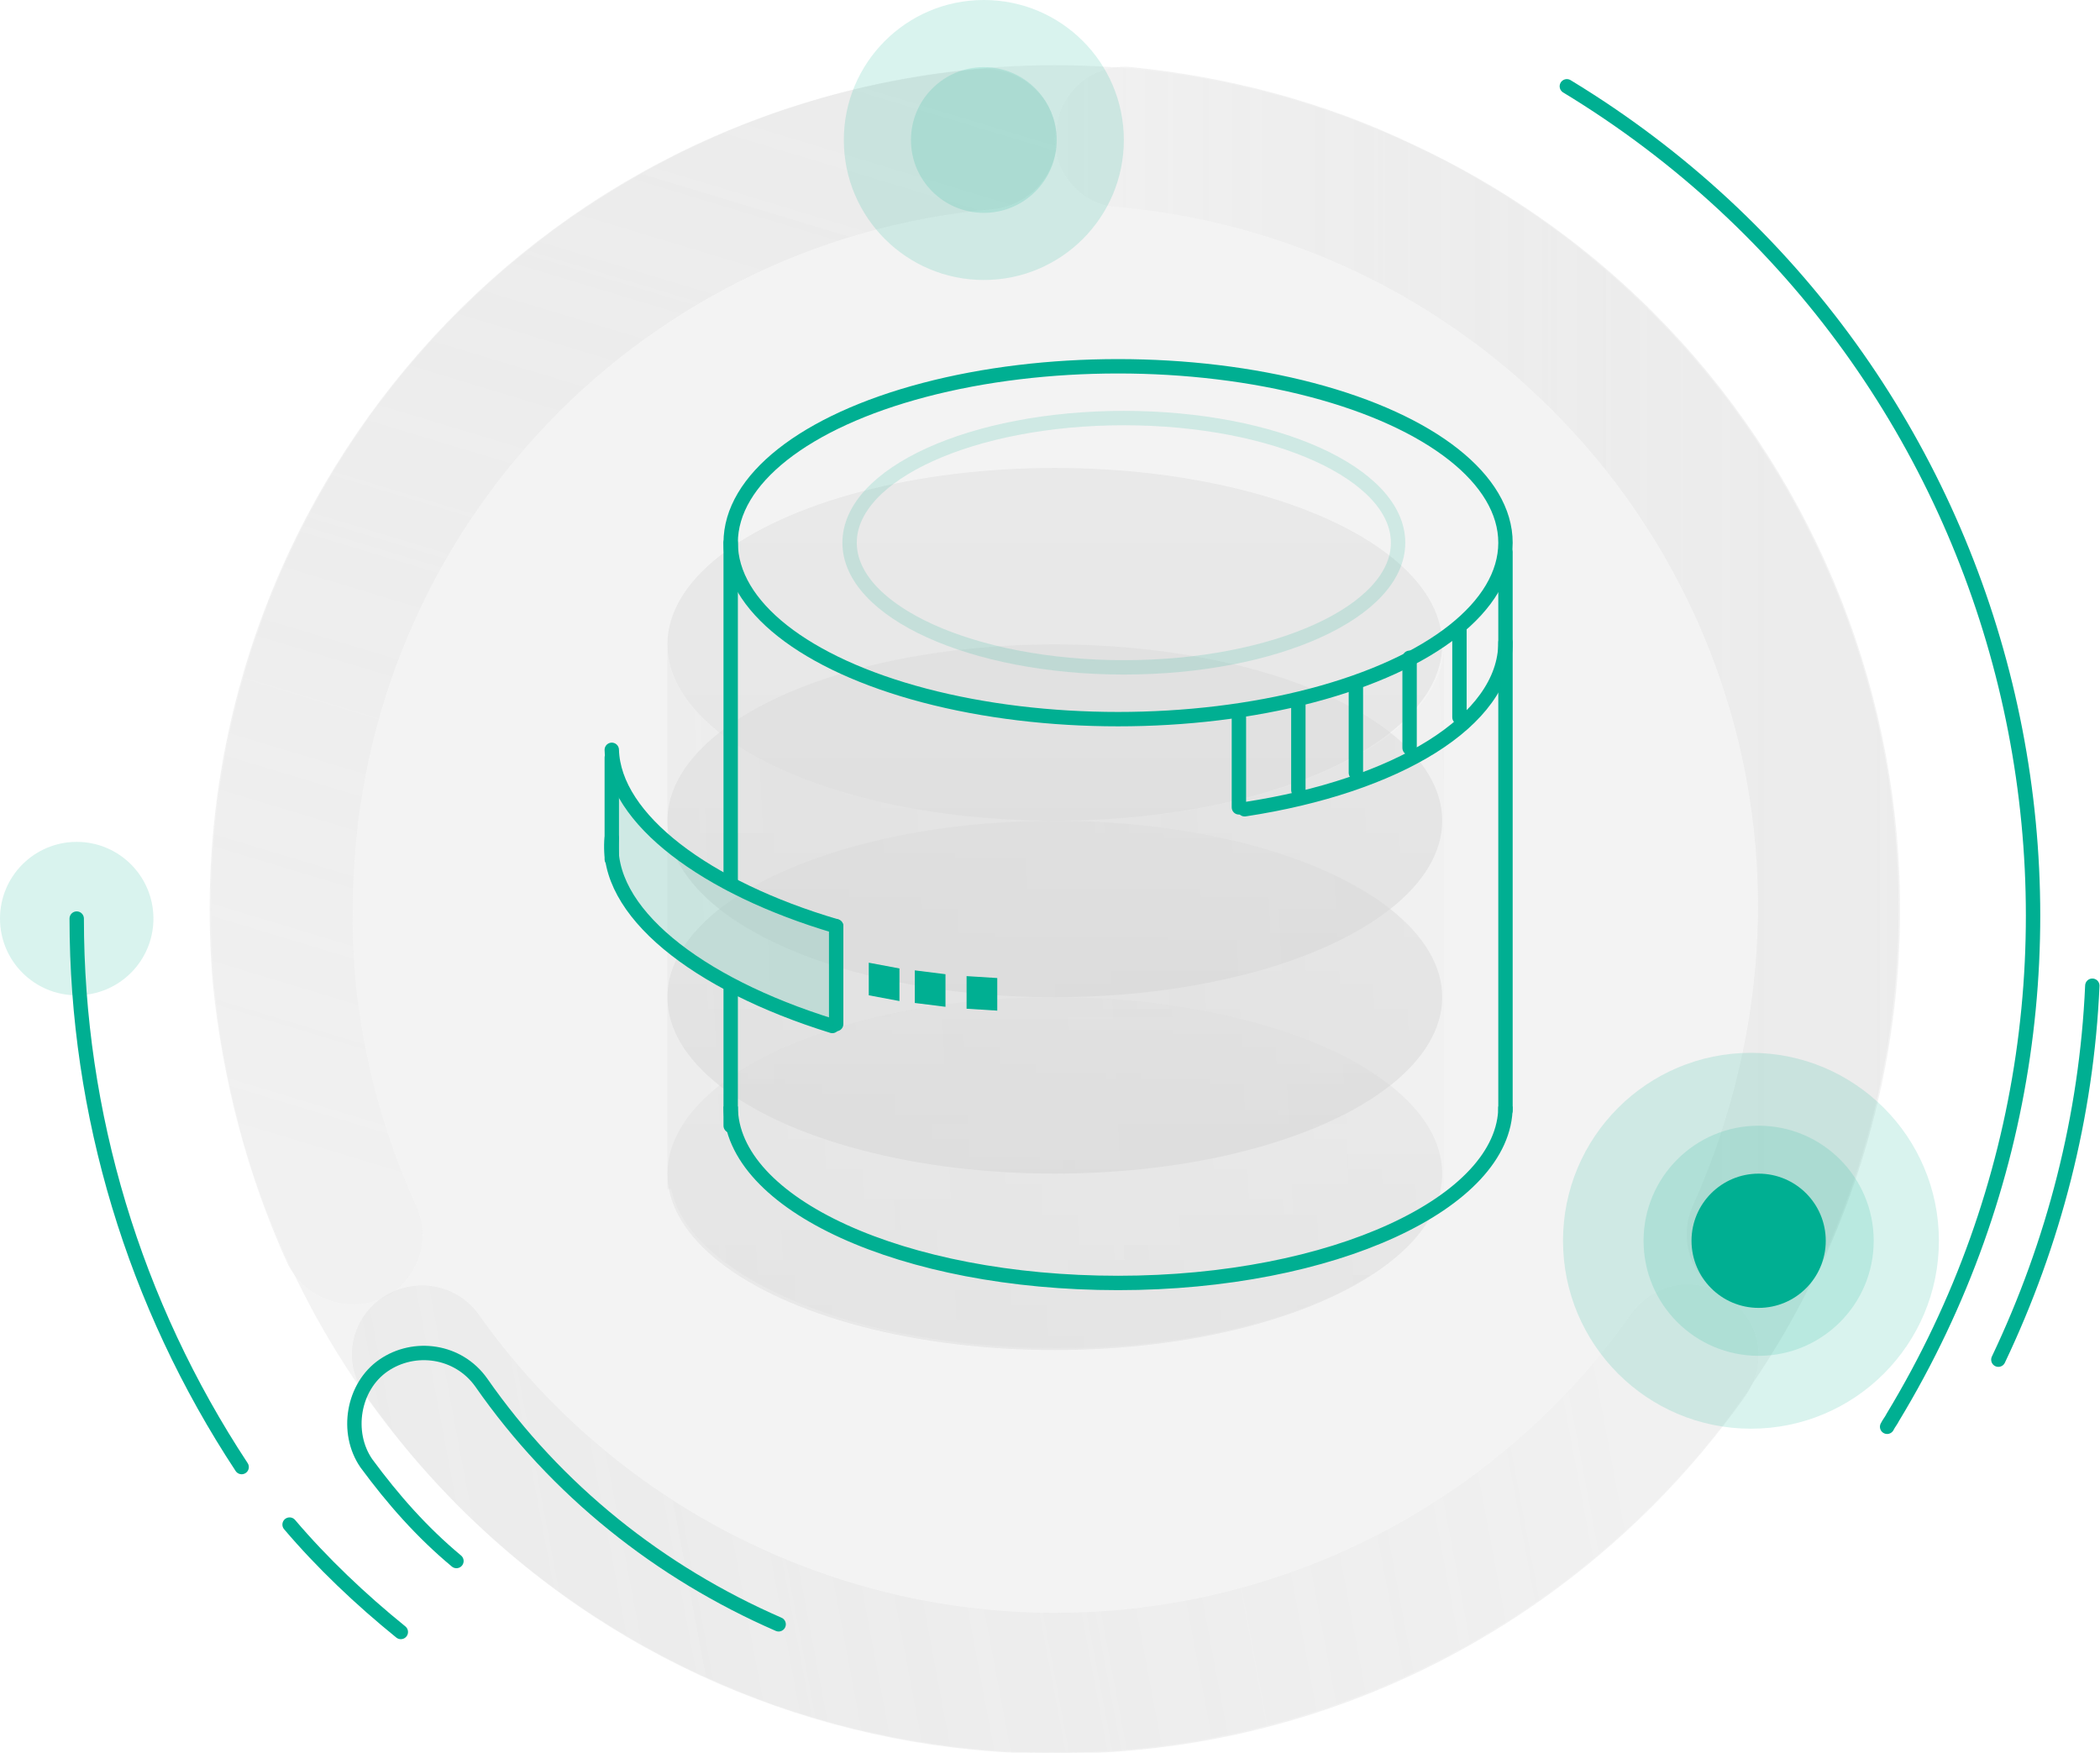 <?xml version="1.0" encoding="utf-8"?>
<!-- Generator: Adobe Illustrator 24.1.0, SVG Export Plug-In . SVG Version: 6.00 Build 0)  -->
<svg version="1.1" id="图层_1" xmlns="http://www.w3.org/2000/svg" xmlns:xlink="http://www.w3.org/1999/xlink" x="0px" y="0px"
	 viewBox="0 0 109.5 91.4" style="enable-background:new 0 0 109.5 91.4;" xml:space="preserve">
<style type="text/css">
	.st0{opacity:0.3;}
	.st1{opacity:0.3;fill:url(#SVGID_1_);enable-background:new    ;}
	.st2{opacity:0.5;fill:url(#SVGID_2_);enable-background:new    ;}
	.st3{opacity:0.5;fill:url(#SVGID_3_);enable-background:new    ;}
	.st4{opacity:0.5;fill:url(#SVGID_4_);enable-background:new    ;}
	.st5{opacity:0.5;fill:url(#SVGID_5_);enable-background:new    ;}
	.st6{opacity:0.5;fill:url(#SVGID_6_);enable-background:new    ;}
	.st7{fill:url(#SVGID_7_);}
	.st8{fill:none;stroke:#00AF92;stroke-miterlimit:10;}
	.st9{fill:url(#SVGID_8_);}
	.st10{fill:url(#SVGID_9_);}
	.st11{fill:none;stroke:#00AF92;stroke-width:0.75;stroke-linecap:round;stroke-miterlimit:10;}
	.st12{fill:none;stroke:#00AF92;stroke-width:0.75;stroke-miterlimit:10;}
	.st13{opacity:0.15;fill:none;stroke:#00AF92;stroke-width:0.75;stroke-miterlimit:10;enable-background:new    ;}
	.st14{fill:none;stroke:#00AF92;stroke-width:0.75;stroke-linecap:round;stroke-linejoin:round;}
	.st15{opacity:0.15;fill:#00AF92;enable-background:new;}
	.st16{fill:#00AF92;}
	@keyframes a1 {
        50% {transform: rotate(27deg);}
	}
    @keyframes a2 {
        50% {transform: translate(-4px, 3px);}
    }
    @keyframes a3 {
        50% {transform: rotate(242deg);}
    }
	.a1 {transform-origin: 53px 42px;animation:a1 3s linear infinite;}
	.a2 {animation:a2 3s linear infinite;}
	.a3 {transform-origin: 51px 50px;animation:a3 3s infinite;}
</style>
<g class="st0">
	<g>
		<linearGradient id="SVGID_1_" gradientUnits="userSpaceOnUse" x1="84.079" y1="10.679" x2="154.849" y2="-76.831" gradientTransform="matrix(1 0 0 -1 0 94)">
			<stop  offset="0" style="stop-color:#808080"/>
			<stop  offset="1" style="stop-color:#808080"/>
		</linearGradient>
		<circle class="st1" cx="55" cy="47.4" r="44"/>
	</g>
	<g class="a2">
		<g>
			
				<linearGradient id="SVGID_2_" gradientUnits="userSpaceOnUse" x1="505.89" y1="-348.368" x2="430.37" y2="-351.878" gradientTransform="matrix(1 0 0 -1 -418.31 -298.34)">
				<stop  offset="0" style="stop-color:#CCCCCC"/>
				<stop  offset="1" style="stop-color:#999999;stop-opacity:0.8"/>
			</linearGradient>
			<path class="st2" d="M55,42.8c-11.1,0-20.2-4.1-20.2-9.2v28.4H35c1,4.6,9.6,8.3,20.1,8.3s19.1-3.6,20.1-8.3h0.1V33.7
				C75.2,38.7,66.2,42.8,55,42.8z"/>
		</g>
		<g>
			
				<linearGradient id="SVGID_3_" gradientUnits="userSpaceOnUse" x1="55.03" y1="70.57" x2="55.03" y2="20.36" gradientTransform="matrix(1 0 0 -1 0 94)">
				<stop  offset="0" style="stop-color:#808080;stop-opacity:0.8"/>
				<stop  offset="1" style="stop-color:#666666"/>
			</linearGradient>
			<ellipse class="st3" cx="55" cy="33.6" rx="20.2" ry="9.2"/>
		</g>
		<g>
			
				<linearGradient id="SVGID_4_" gradientUnits="userSpaceOnUse" x1="55.03" y1="61.39" x2="55.03" y2="11.19" gradientTransform="matrix(1 0 0 -1 0 94)">
				<stop  offset="0" style="stop-color:#808080;stop-opacity:0.8"/>
				<stop  offset="1" style="stop-color:#333333"/>
			</linearGradient>
			<ellipse class="st4" cx="55" cy="42.8" rx="20.2" ry="9.2"/>
		</g>
		<g>
			
				<linearGradient id="SVGID_5_" gradientUnits="userSpaceOnUse" x1="55.03" y1="52.22" x2="55.03" y2="2.02" gradientTransform="matrix(1 0 0 -1 0 94)">
				<stop  offset="0" style="stop-color:#808080;stop-opacity:0.8"/>
				<stop  offset="1" style="stop-color:#333333"/>
			</linearGradient>
			<ellipse class="st5" cx="55" cy="52" rx="20.2" ry="9.2"/>
		</g>
		<g>
			
				<linearGradient id="SVGID_6_" gradientUnits="userSpaceOnUse" x1="55.03" y1="43.05" x2="55.03" y2="-7.15" gradientTransform="matrix(1 0 0 -1 0 94)">
				<stop  offset="0" style="stop-color:#808080;stop-opacity:0.5"/>
				<stop  offset="1" style="stop-color:#333333"/>
			</linearGradient>
			<ellipse class="st6" cx="55" cy="61.2" rx="20.2" ry="9.2"/>
		</g>
	</g>
	
	<g>
		
			<linearGradient id="SVGID_7_" gradientUnits="userSpaceOnUse" x1="439.761" y1="-360.824" x2="464.011" y2="-280.664" gradientTransform="matrix(1 0 0 -1 -418.31 -298.34)">
			<stop  offset="0" style="stop-color:#CCCCCC;stop-opacity:0.8"/>
			<stop  offset="1" style="stop-color:#999999;stop-opacity:0.4"/>
		</linearGradient>
		<path class="st7" d="M18.4,47.4c0-19,14.5-34.8,33.4-36.5c1.9-0.2,3.3-1.8,3.3-3.6l0,0c0-2-1.6-3.7-3.7-3.7c-0.1,0-0.2,0-0.3,0
			C26.8,5.7,9,27.1,11.1,51.3c0.5,5,1.8,10,3.9,14.6c0.9,1.8,3.1,2.6,4.9,1.8c0.1,0,0.2-0.1,0.3-0.1l0,0c1.6-1,2.3-3,1.5-4.7
			C19.5,58,18.3,52.7,18.4,47.4z"/>
	</g>
	<path class="st8" d="M117.4,49.7"/>
	<g>
		
			<linearGradient id="SVGID_8_" gradientUnits="userSpaceOnUse" x1="473.35" y1="-334.099" x2="517.392" y2="-334.099" gradientTransform="matrix(1 0 0 -1 -418.31 -298.34)">
			<stop  offset="0" style="stop-color:#CCCCCC;stop-opacity:0.8"/>
			<stop  offset="1" style="stop-color:#999999;stop-opacity:0.4"/>
		</linearGradient>
		<path class="st9" d="M55,7.2L55,7.2c0,1.9,1.4,3.5,3.3,3.6c20.2,1.8,35.1,19.7,33.2,39.9c-0.4,4.2-1.5,8.3-3.2,12.1
			c-0.8,1.7-0.2,3.8,1.5,4.7l0,0c1.8,1,4,0.4,5-1.4C94.9,66,95,66,95,65.9c10.2-22.1,0.6-48.2-21.4-58.4C69,5.3,64,4,59,3.5
			c-2-0.2-3.8,1.3-3.9,3.3C55,7,55,7.1,55,7.2z"/>
	</g>
	<g>
		
			<linearGradient id="SVGID_9_" gradientUnits="userSpaceOnUse" x1="502.44" y1="-369.339" x2="427.76" y2="-383.379" gradientTransform="matrix(1 0 0 -1 -418.31 -298.34)">
			<stop  offset="0" style="stop-color:#CCCCCC;stop-opacity:0.8"/>
			<stop  offset="1" style="stop-color:#999999;stop-opacity:0.4"/>
		</linearGradient>
		<path class="st10" d="M55,84.1c-11.9,0-23.1-5.8-30-15.5c-1.1-1.6-3.2-2-4.8-1.1l0,0c-1.8,1-2.4,3.3-1.3,5
			c0.1,0.1,0.1,0.2,0.2,0.3c14,19.9,41.5,24.6,61.3,10.6c4.1-2.9,7.7-6.5,10.6-10.6c1.2-1.7,0.8-3.9-0.9-5.1
			c-0.1-0.1-0.2-0.1-0.3-0.2l0,0c-1.6-1-3.7-0.5-4.8,1.1C78.1,78.3,67,84.1,55,84.1z"/>
	</g>
</g>
<g>
	<path class="st11" d="M31.9,43.7c-0.4,3.8,4.4,7.6,11.5,9.8"/>
	<path class="st11" d="M31.9,39.1c0.1,3.6,4.9,7.2,11.7,9.2"/>
	<line class="st11" x1="31.9" y1="39.5" x2="31.9" y2="44.8"/>
	<line class="st11" x1="43.6" y1="48.3" x2="43.6" y2="53.4"/>
	<path class="st15" d="M31.8,43.8v-4.2v-0.5c0.1,3.6,4.9,7.2,11.7,9.2l0,0v5.1l-0.1,0.1C36.2,51.3,31.4,47.5,31.8,43.8L31.8,43.8z"/>
</g>

<ellipse class="st12" cx="58.3" cy="28.3" rx="20.2" ry="9.2"/>
<ellipse class="st13" cx="58.6" cy="28.3" rx="14.3" ry="6.5"/>
<path class="st12" d="M38.1,57.7c0,5.1,9,9.2,20.2,9.2s20.2-4.2,20.2-9.2"/>
<path class="st11" d="M64.9,42.2c7.9-1.2,13.6-4.6,13.6-8.7"/>
<g class="a1">
	<path class="st14" d="M81.7,4.5c23.9,14.5,31.4,45.6,17,69.4c-0.1,0.2-0.2,0.3-0.3,0.5"/>
	<path class="st14" d="M109.1,51.4c-0.3,6.8-2,13.4-4.9,19.5"/>
	<path class="st14" d="M12.6,76.5C7,68,4,58.1,4,47.9"/>
	<path class="st14" d="M20.9,85.1c-2.1-1.7-4.1-3.6-5.8-5.6"/>
	<path class="st14" d="M40.6,84.7c-6.2-2.7-11.6-7-15.5-12.6c-1.2-1.7-3.5-2-5.1-0.9s-2,3.5-0.9,5.1c1.4,1.9,2.9,3.6,4.7,5.1"/>
</g>
<line class="st11" x1="78.5" y1="28.8" x2="78.5" y2="57.9"/>
<line class="st11" x1="76.1" y1="32.8" x2="76.1" y2="37.4"/>
<line class="st11" x1="73.5" y1="34.3" x2="73.5" y2="39"/>
<line class="st11" x1="70.7" y1="35.6" x2="70.7" y2="40.3"/>
<line class="st11" x1="67.7" y1="36.5" x2="67.7" y2="41.2"/>
<line class="st11" x1="64.6" y1="37.4" x2="64.6" y2="42.1"/>
<path class="st11" d="M58.3,73.1"/>
<path class="st11" d="M78.5,61.5"/>
<line class="st11" x1="38.1" y1="28.3" x2="38.1" y2="46.1"/>
<line class="st11" x1="38.1" y1="51.4" x2="38.1" y2="58.7"/>
<circle class="st15" cx="4" cy="47.9" r="4"/>
<circle class="st15" cx="91.3" cy="64.7" r="9.8"/>
<circle class="st15" cx="91.7" cy="64.7" r="6"/>
<circle class="st15" cx="51.3" cy="7.3" r="7.3"/>
<circle class="st15" cx="51.3" cy="7.3" r="3.8"/>
<circle class="st16" cx="91.7" cy="64.7" r="3.5"/>
<polygon class="st16" points="46.9,52.2 45.3,51.9 45.3,50.2 46.9,50.5 "/>
<polygon class="st16" points="49.3,52.5 47.7,52.3 47.7,50.6 49.3,50.8 "/>
<polyline class="st16" points="50.4,50.9 52,51 52,52.7 50.4,52.6 "/>
</svg>
